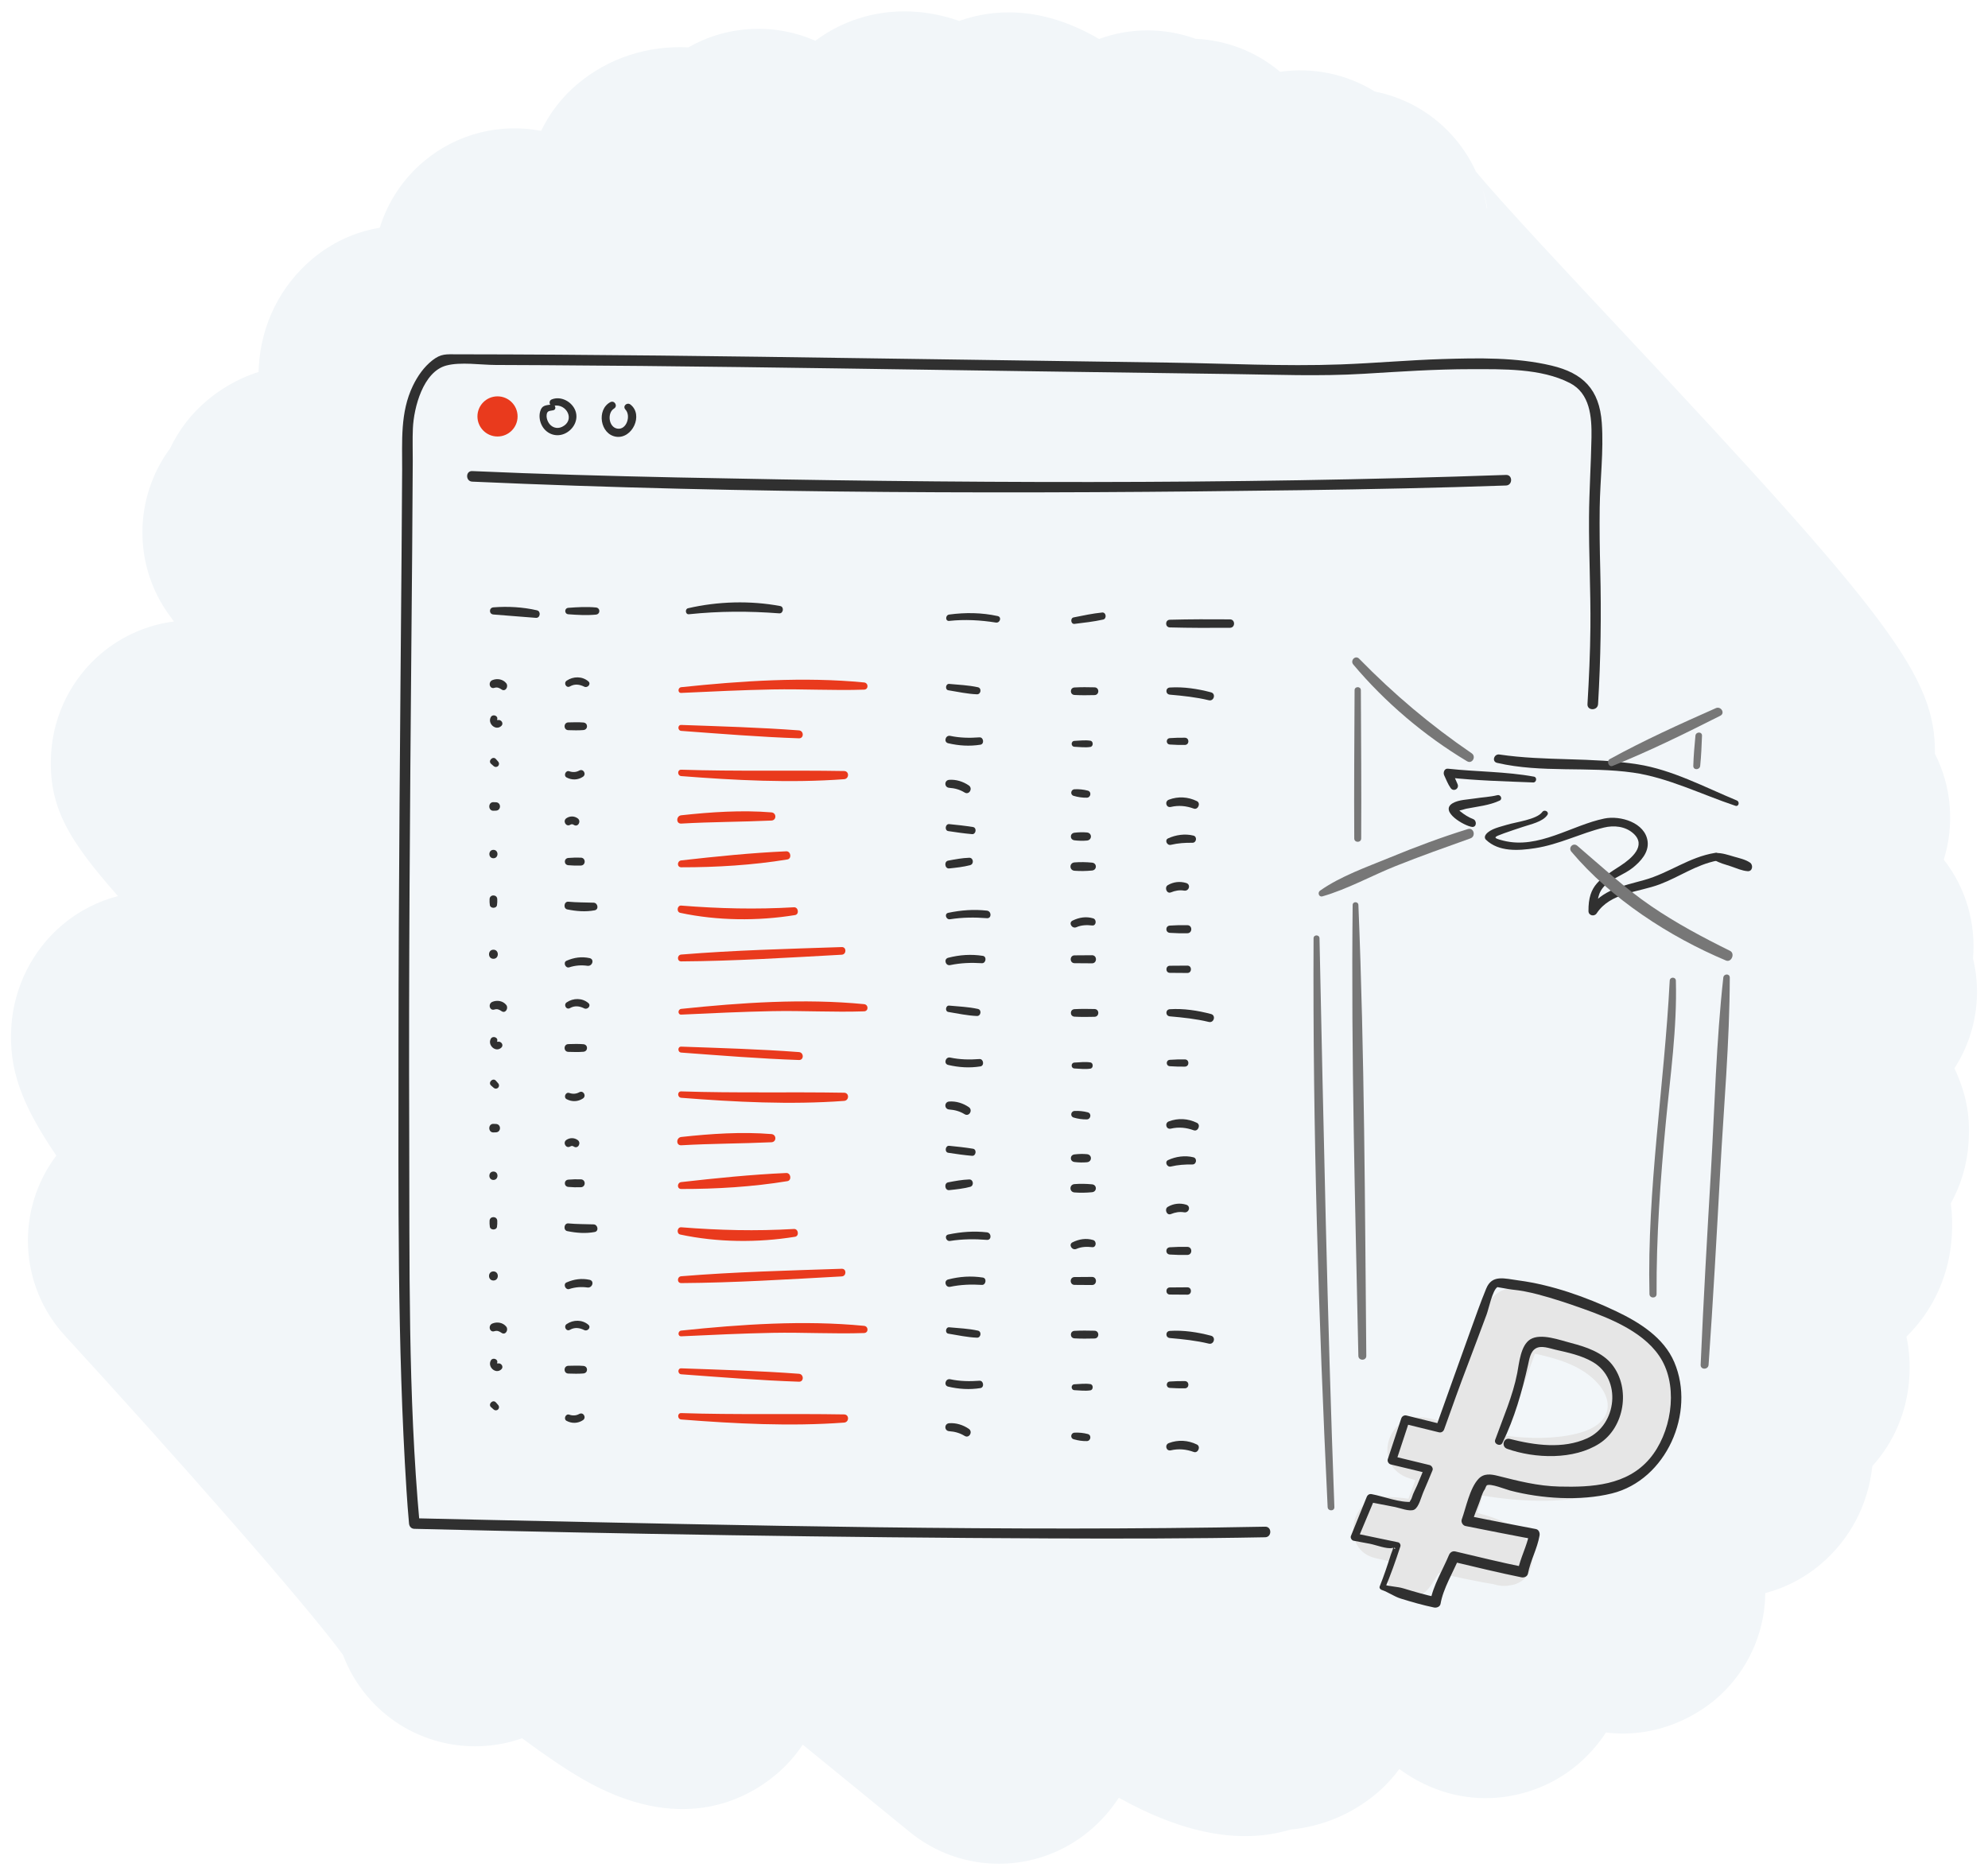 <?xml version="1.0" encoding="utf-8"?>
<!-- Generator: Adobe Illustrator 20.1.0, SVG Export Plug-In . SVG Version: 6.00 Build 0)  -->
<svg version="1.1" xmlns="http://www.w3.org/2000/svg" xmlns:xlink="http://www.w3.org/1999/xlink" x="0px" y="0px"
	 viewBox="0 0 282 266" enable-background="new 0 0 282 266" xml:space="preserve">
<g id="site_bg">
</g>
<g id="back">
	<g>
		<g>
			<path fill="#F2F6F9" d="M141.693,264.386c-4.481,0.001-8.962-1.5-12.645-4.506l-15.179-12.389
				c-1.048,1.575-2.323,3.01-3.8,4.249c-4.356,3.655-13.72,8.592-27.497,0.587
				c-2.403-1.397-5.206-3.287-8.516-5.745c-7.642,2.702-16.48,0.57-21.995-6.002
				c-1.5-1.788-2.634-3.761-3.409-5.828c-5.151-7.05-23.705-28.132-39.424-45.25
				c-6.615-7.204-6.969-17.991-1.235-25.573c-5.022-7.362-6.758-12.327-6.385-18.291
				c0.352-5.613,3.006-10.891,7.28-14.477c2.345-1.968,5.032-3.316,7.843-4.043
				c-6.857-7.817-9.961-12.566-9.473-20.318c0.345-5.461,2.938-10.605,7.13-14.123
				c3.032-2.545,6.612-4.042,10.287-4.516c-0.355-0.48-0.551-0.746-0.574-0.776
				c-5.32-7.221-5.082-16.866,0.014-23.754c1.237-2.608,3.023-4.95,5.254-6.822
				c1.714-1.438,4.16-3.05,7.307-4.043c0.008-0.231,0.018-0.462,0.03-0.693
				c0.34-6.065,3.05-11.523,7.63-15.366c2.827-2.372,6.129-3.832,9.536-4.403
				c1.128-3.644,3.283-6.923,6.247-9.412c4.769-4.005,10.907-5.429,16.64-4.326
				c1.22-2.535,2.972-4.812,5.166-6.654c4.363-3.661,9.908-5.484,15.729-5.191
				c5.538-3.171,12.252-3.472,18.004-0.938c5.474-4.073,12.45-5.229,19.341-3.161
				c0.354,0.107,0.71,0.223,1.065,0.347c4.771-1.694,11.632-2.232,19.842,2.56
				c4.438-1.627,9.299-1.609,13.69-0.025c4.308,0.194,8.544,1.773,11.989,4.683
				c4.61-0.665,9.392,0.285,13.437,2.799c4.32,0.852,8.391,3.128,11.441,6.764
				c1.196,1.425,2.159,2.968,2.894,4.582c3.519,4.282,13.14,14.546,20.378,22.27
				c38.328,40.894,44.879,49.453,44.733,60.321c2.399,4.712,2.784,10.118,1.26,15.019
				c3.207,4.11,4.568,9.138,4.146,14.021c0.498,2.049,0.675,4.182,0.503,6.323
				c-0.266,3.328-1.357,6.504-3.136,9.257c1.855,4.008,2.247,7.117,1.988,10.738
				c-0.212,2.976-1.082,5.856-2.503,8.43c0.211,1.626,0.229,3.137,0.139,4.626
				c-0.335,5.519-2.606,10.528-6.436,14.277c0.429,2.019,0.539,3.953,0.401,5.945
				c-0.323,4.699-2.16,9.018-5.238,12.417c-0.586,5.515-3.195,10.456-7.406,13.989
				c-2.335,1.959-4.998,3.299-7.78,4.026c-0.005,0.506-0.028,1.012-0.071,1.519
				c-0.45,5.303-2.995,10.208-7.072,13.628c-1.986,1.666-7.587,5.579-15.451,4.632
				c-1.133,1.724-2.523,3.289-4.148,4.652c-5.961,5.001-16.171,7.101-25.172,0.529
				c-0.941,1.284-2.039,2.462-3.279,3.503c-3.481,2.921-7.691,4.66-12.19,5.09
				c-6.979,2.112-15.122,0.606-24.316-4.521c-1.13,1.74-2.522,3.318-4.154,4.688
				C150.834,262.824,146.264,264.386,141.693,264.386z M210.905,29.502l0.064,0.071
				c-0.138-0.901-0.352-1.798-0.651-2.68C210.571,27.752,210.768,28.624,210.905,29.502z"/>
		</g>
	</g>
</g>
<g id="Layer_2">
	<g>
		<g>
			<g>
				<path fill="#303030" d="M226.687,99.886c0.38-6.378,0.467-12.728,0.309-19.113c-0.072-2.922-0.116-5.844-0.076-8.768
					c0.055-3.98,0.576-8.048,0.296-12.018c-0.336-4.767-2.673-7.067-7.135-8.126
					c-5.007-1.188-10.346-1.081-15.454-0.926c-4.808,0.147-9.601,0.582-14.406,0.76
					c-8.144,0.3-16.372-0.145-24.52-0.257c-19.271-0.265-38.542-0.572-57.814-0.828
					c-9.563-0.127-19.126-0.234-28.689-0.295c-4.782-0.03-9.563-0.049-14.345-0.053
					c-1.58-0.001-2.273-0.12-3.519,0.853c-1.204,0.94-2.11,2.25-2.768,3.615
					c-1.821,3.778-1.501,7.862-1.521,11.927c-0.02,4.107-0.052,8.214-0.085,12.322
					c-0.189,23.278-0.422,46.556-0.429,69.835c-0.006,20.836-0.195,41.775,1.129,62.58
					c0.101,1.578,0.217,3.155,0.361,4.731c0.037,0.412,0.313,0.739,0.75,0.75
					c29.957,0.725,59.926,1.24,89.892,1.359c10.268,0.041,20.538,0.036,30.804-0.162c0.964-0.019,0.967-1.519,0-1.5
					c-36.702,0.709-73.462-0.174-110.157-0.96c-3.513-0.075-7.026-0.152-10.539-0.237c0.25,0.25,0.5,0.5,0.75,0.75
					c-1.669-18.314-1.406-36.884-1.472-55.254c-0.083-23.275,0.107-46.549,0.308-69.823
					c0.074-8.55,0.158-17.1,0.193-25.65c0.006-1.535-0.051-3.083,0.017-4.617
					c0.131-2.968,1.451-8.046,4.731-8.925c2.04-0.547,4.885-0.089,6.995-0.083
					c2.308,0.007,4.617,0.018,6.925,0.031c4.617,0.026,9.233,0.064,13.85,0.109
					c18.629,0.184,37.256,0.497,55.884,0.762c9.209,0.131,18.418,0.262,27.628,0.383
					c6.288,0.083,12.588,0.345,18.869-0.033c5.074-0.305,10.149-0.658,15.235-0.655
					c4.479,0.002,9.903-0.143,14.001,1.964c2.864,1.472,3.12,4.782,3.069,7.726
					c-0.066,3.769-0.324,7.531-0.349,11.303c-0.035,5.202,0.243,10.399,0.197,15.601
					c-0.032,3.644-0.2,7.285-0.416,10.922C225.13,100.85,226.63,100.847,226.687,99.886L226.687,99.886z"/>
			</g>
		</g>
		<g>
			<g>
				<path fill="#303030" d="M66.986,68.324c39.161,1.755,78.466,1.745,117.656,1.21
					c9.664-0.132,19.329-0.322,28.988-0.662c0.963-0.034,0.967-1.534,0-1.5c-39.179,1.379-78.475,1.181-117.663,0.355
					c-9.663-0.204-19.325-0.47-28.98-0.902C66.021,66.781,66.023,68.281,66.986,68.324L66.986,68.324z"/>
			</g>
		</g>
		<g>
			<g>
				<path fill="#303030" d="M78.243,57.377c-0.847,0.136-1.379,0.083-1.627,1.014
					c-0.161,0.605-0.075,1.264,0.181,1.829c0.569,1.255,1.965,1.863,3.252,1.319
					c1.246-0.526,2.059-1.928,1.579-3.253c-0.468-1.29-2.035-2.148-3.343-1.635
					c-0.561,0.22-0.354,1.027,0.251,0.91c1.875-0.363,3.101,2.095,1.179,2.998
					c-0.76,0.357-1.553,0.04-1.945-0.678c-0.18-0.33-0.284-0.725-0.222-1.101
					c0.088-0.531,0.43-0.475,0.923-0.578C79.016,58.089,78.776,57.291,78.243,57.377L78.243,57.377z"/>
			</g>
		</g>
		<g>
			<g>
				<path fill="#303030" d="M86.573,57.05c-1.987,1.063-1.444,4.562,0.818,4.902c2.295,0.345,3.918-3.098,2.046-4.559
					c-0.498-0.389-1.17,0.227-0.713,0.713c0.803,0.852,0.17,2.938-1.178,2.694
					c-1.225-0.222-1.437-2.24-0.444-2.843C87.681,57.605,87.169,56.732,86.573,57.05L86.573,57.05z"/>
			</g>
		</g>
		<circle fill="#E93A1D" cx="70.573" cy="59.073" r="2.847"/>
		<g>
			<g>
				<path fill="#303030" d="M69.993,87.171c2.012,0.143,4.02,0.337,6.032,0.476c0.613,0.043,0.741-0.932,0.145-1.07
					c-1.998-0.464-4.134-0.58-6.176-0.42C69.343,86.208,69.339,87.124,69.993,87.171L69.993,87.171z"/>
			</g>
		</g>
		<g>
			<g>
				<path fill="#303030" d="M80.621,87.139c1.292,0.097,2.618,0.172,3.909,0.05c0.651-0.062,0.652-0.952,0-1.014
					c-1.292-0.123-2.617-0.047-3.909,0.05C80.034,86.269,80.033,87.095,80.621,87.139L80.621,87.139z"/>
			</g>
		</g>
		<g>
			<g>
				<path fill="#303030" d="M97.716,87.135c4.353-0.449,8.457-0.461,12.819-0.127c0.587,0.045,0.726-0.926,0.14-1.036
					c-4.257-0.797-8.856-0.667-13.074,0.311C97.135,86.391,97.223,87.186,97.716,87.135L97.716,87.135z"/>
			</g>
		</g>
		<g>
			<g>
				<path fill="#303030" d="M134.647,88.079c2.23-0.236,4.408-0.114,6.62,0.234c0.593,0.093,0.865-0.787,0.254-0.921
					c-2.273-0.498-4.572-0.522-6.874-0.215C134.085,87.252,134.063,88.141,134.647,88.079L134.647,88.079z"/>
			</g>
		</g>
		<g>
			<g>
				<path fill="#303030" d="M152.42,88.503c1.357-0.169,2.721-0.314,4.057-0.612c0.55-0.123,0.443-1.06-0.136-1.001
					c-1.364,0.139-2.703,0.424-4.046,0.693C151.785,87.684,151.892,88.569,152.42,88.503L152.42,88.503z"/>
			</g>
		</g>
		<g>
			<g>
				<path fill="#303030" d="M165.946,89.004c2.843,0.073,5.685,0.076,8.529,0.053c0.769-0.006,0.77-1.189,0-1.195
					c-2.844-0.024-5.686-0.021-8.529,0.053C165.244,87.932,165.243,88.986,165.946,89.004L165.946,89.004z"/>
			</g>
		</g>
		<g>
			<g>
				<path fill="#303030" d="M70.143,97.572c0.381-0.122,0.681,0.009,0.997,0.23c0.563,0.394,1.031-0.421,0.675-0.874
					c-0.462-0.588-1.298-0.725-1.972-0.446C69.191,96.751,69.431,97.8,70.143,97.572L70.143,97.572z"/>
			</g>
		</g>
		<g>
			<g>
				<path fill="#303030" d="M69.641,101.698c-0.546,0.903,0.666,2.043,1.477,1.28c0.378-0.356-0.02-0.938-0.485-0.832
					c-0.09,0.02-0.137-0.019-0.115-0.077C70.716,101.546,69.914,101.246,69.641,101.698L69.641,101.698z"/>
			</g>
		</g>
		<g>
			<g>
				<path fill="#303030" d="M69.651,108.347c0.124,0.115,0.245,0.227,0.378,0.333c0.458,0.362,1.001-0.18,0.638-0.638
					c-0.105-0.133-0.217-0.254-0.333-0.378C69.911,107.206,69.194,107.923,69.651,108.347L69.651,108.347z"/>
			</g>
		</g>
		<g>
			<g>
				<path fill="#303030" d="M69.993,115.008c0.118-0.004,0.237-0.008,0.355-0.012c0.765-0.025,0.766-1.164,0-1.19
					c-0.118-0.004-0.237-0.008-0.355-0.012C69.212,113.769,69.211,115.034,69.993,115.008L69.993,115.008z"/>
			</g>
		</g>
		<g>
			<g>
				<path fill="#303030" d="M69.993,121.749c0.765,0,0.767-1.19,0-1.19C69.228,120.559,69.226,121.749,69.993,121.749
					L69.993,121.749z"/>
			</g>
		</g>
		<g>
			<g>
				<path fill="#303030" d="M69.448,127.551c-0.009,0.295-0.007,0.558,0.039,0.85c0.08,0.501,0.931,0.501,1.011,0
					c0.047-0.293,0.048-0.555,0.039-0.85C70.517,126.85,69.469,126.848,69.448,127.551L69.448,127.551z"/>
			</g>
		</g>
		<g>
			<g>
				<path fill="#303030" d="M69.993,136.013c0.83,0,0.831-1.289,0-1.289C69.163,134.724,69.162,136.013,69.993,136.013
					L69.993,136.013z"/>
			</g>
		</g>
		<g>
			<g>
				<path fill="#303030" d="M80.858,97.368c0.662-0.383,1.359-0.287,2.019,0.043c0.459,0.229,1.02-0.377,0.582-0.755
					c-0.867-0.748-2.147-0.731-3.075-0.098C79.892,96.895,80.329,97.674,80.858,97.368L80.858,97.368z"/>
			</g>
		</g>
		<g>
			<g>
				<path fill="#303030" d="M80.621,103.58c0.713,0.017,1.421,0.046,2.132-0.015c0.689-0.059,0.69-1.014,0-1.072
					c-0.711-0.06-1.419-0.031-2.132-0.015C79.912,102.495,79.911,103.564,80.621,103.58L80.621,103.58z"/>
			</g>
		</g>
		<g>
			<g>
				<path fill="#303030" d="M80.377,110.293c0.746,0.393,1.599,0.37,2.307-0.098
					c0.548-0.362,0.065-1.206-0.517-0.885c-0.458,0.252-0.929,0.267-1.417,0.1
					C80.232,109.233,79.894,110.039,80.377,110.293L80.377,110.293z"/>
			</g>
		</g>
		<g>
			<g>
				<path fill="#303030" d="M80.893,116.999c0.187-0.11,0.329-0.096,0.506,0.019
					c0.591,0.383,1.098-0.533,0.544-0.931c-0.484-0.347-1.102-0.349-1.595-0.019
					C79.778,116.451,80.289,117.356,80.893,116.999L80.893,116.999z"/>
			</g>
		</g>
		<g>
			<g>
				<path fill="#303030" d="M80.621,122.739c0.596,0.051,1.179,0.067,1.777,0.044c0.72-0.026,0.721-1.092,0-1.119
					c-0.598-0.022-1.181-0.007-1.777,0.043C79.959,121.764,79.957,122.681,80.621,122.739L80.621,122.739z"/>
			</g>
		</g>
		<g>
			<g>
				<path fill="#303030" d="M80.473,129.009c1.284,0.259,2.586,0.367,3.881,0.126
					c0.632-0.117,0.451-1.06-0.146-1.082c-1.198-0.044-2.39-0.024-3.586-0.138
					C79.999,127.857,79.86,128.886,80.473,129.009L80.473,129.009z"/>
			</g>
		</g>
		<g>
			<g>
				<path fill="#303030" d="M80.757,137.221c0.839-0.274,1.703-0.338,2.576-0.215c0.699,0.098,1.029-0.932,0.301-1.091
					c-1.132-0.245-2.216-0.087-3.27,0.374C79.835,136.521,80.211,137.399,80.757,137.221L80.757,137.221z"/>
			</g>
		</g>
		<g>
			<g>
				<path fill="#E93A1D" d="M96.638,98.295c4.316-0.201,8.636-0.409,12.957-0.492
					c4.32-0.083,8.659,0.174,12.972,0.028c0.666-0.023,0.644-0.957,0-1.02c-8.481-0.827-17.475-0.216-25.929,0.67
					C96.128,97.534,96.106,98.32,96.638,98.295L96.638,98.295z"/>
			</g>
		</g>
		<g>
			<g>
				<path fill="#E93A1D" d="M96.638,103.682c5.555,0.409,11.124,0.863,16.692,1.053c0.73,0.025,0.715-1.071,0-1.125
					c-5.55-0.417-11.13-0.573-16.692-0.772C96.091,102.819,96.102,103.643,96.638,103.682L96.638,103.682z"/>
			</g>
		</g>
		<g>
			<g>
				<path fill="#E93A1D" d="M96.638,110.095c7.616,0.595,15.467,1.005,23.097,0.44c0.737-0.054,0.755-1.147,0-1.16
					c-7.7-0.133-15.392,0.067-23.097-0.188C96.049,109.168,96.062,110.05,96.638,110.095L96.638,110.095z"/>
			</g>
		</g>
		<g>
			<g>
				<path fill="#E93A1D" d="M96.638,116.831c4.264-0.248,8.526-0.232,12.788-0.429c0.753-0.035,0.74-1.1,0-1.16
					c-4.221-0.345-8.585-0.048-12.788,0.411C95.902,115.734,95.869,116.876,96.638,116.831L96.638,116.831z"/>
			</g>
		</g>
		<g>
			<g>
				<path fill="#E93A1D" d="M96.638,123.032c4.959,0.009,10.152-0.307,15.049-1.111
					c0.656-0.108,0.501-1.186-0.157-1.157c-4.938,0.218-9.98,0.732-14.892,1.289
					C96.029,122.122,95.993,123.031,96.638,123.032L96.638,123.032z"/>
			</g>
		</g>
		<g>
			<g>
				<path fill="#E93A1D" d="M96.499,129.495c5.243,1.121,10.995,1.178,16.276,0.315
					c0.624-0.102,0.48-1.142-0.149-1.105c-5.408,0.315-10.594,0.19-15.988-0.24
					C96.051,128.418,95.922,129.371,96.499,129.495L96.499,129.495z"/>
			</g>
		</g>
		<g>
			<g>
				<path fill="#E93A1D" d="M96.638,136.381c7.588-0.049,15.188-0.535,22.763-0.948c0.692-0.038,0.701-1.108,0-1.084
					c-7.583,0.256-15.199,0.441-22.763,1.06C96.023,135.458,96.003,136.385,96.638,136.381L96.638,136.381z"/>
			</g>
		</g>
		<g>
			<g>
				<path fill="#303030" d="M134.525,97.921c1.35,0.22,2.687,0.517,4.058,0.571
					c0.569,0.022,0.701-0.877,0.136-1.001c-1.341-0.294-2.709-0.345-4.071-0.473
					C134.136,96.969,134.012,97.837,134.525,97.921L134.525,97.921z"/>
			</g>
		</g>
		<g>
			<g>
				<path fill="#303030" d="M134.503,105.435c1.516,0.353,3.03,0.453,4.57,0.206c0.586-0.094,0.454-1.087-0.141-1.042
					c-1.396,0.106-2.768,0.081-4.141-0.21C134.113,104.246,133.82,105.276,134.503,105.435L134.503,105.435z"/>
			</g>
		</g>
		<g>
			<g>
				<path fill="#303030" d="M134.647,111.756c0.797,0.058,1.501,0.249,2.188,0.669
					c0.648,0.396,1.201-0.588,0.589-1.007c-0.802-0.549-1.799-0.867-2.777-0.793
					C133.921,110.68,133.918,111.703,134.647,111.756L134.647,111.756z"/>
			</g>
		</g>
		<g>
			<g>
				<path fill="#303030" d="M134.513,117.897c1.12,0.169,2.242,0.334,3.371,0.431c0.57,0.049,0.708-0.913,0.136-1.007
					c-1.118-0.183-2.245-0.302-3.373-0.414C134.088,116.851,133.951,117.812,134.513,117.897L134.513,117.897z"/>
			</g>
		</g>
		<g>
			<g>
				<path fill="#303030" d="M134.647,123.193c0.997-0.105,2.005-0.209,2.975-0.467
					c0.573-0.152,0.468-1.068-0.142-1.047c-1.004,0.034-1.998,0.221-2.983,0.409
					C133.883,122.206,134.014,123.26,134.647,123.193L134.647,123.193z"/>
			</g>
		</g>
		<g>
			<g>
				<path fill="#303030" d="M134.773,130.403c1.738-0.276,3.469-0.29,5.219-0.151c0.695,0.055,0.673-0.996,0-1.072
					c-1.841-0.208-3.662-0.069-5.472,0.308C133.915,129.614,134.182,130.497,134.773,130.403L134.773,130.403z"/>
			</g>
		</g>
		<g>
			<g>
				<path fill="#303030" d="M134.79,136.906c1.482-0.31,2.978-0.366,4.485-0.269
					c0.587,0.038,0.736-0.95,0.141-1.042c-1.665-0.257-3.283-0.149-4.913,0.271
					C133.828,136.041,134.115,137.048,134.79,136.906L134.79,136.906z"/>
			</g>
		</g>
		<g>
			<g>
				<path fill="#303030" d="M152.42,98.587c0.946,0.052,1.897,0.044,2.843,0.018c0.709-0.02,0.71-1.082,0-1.102
					c-0.946-0.026-1.898-0.034-2.843,0.018C151.734,97.559,151.733,98.549,152.42,98.587L152.42,98.587z"/>
			</g>
		</g>
		<g>
			<g>
				<path fill="#303030" d="M152.42,105.936c0.74,0.032,1.52,0.14,2.254,0.022c0.436-0.07,0.437-0.811,0-0.881
					c-0.734-0.118-1.514-0.01-2.254,0.022C151.881,105.121,151.88,105.913,152.42,105.936L152.42,105.936z"/>
			</g>
		</g>
		<g>
			<g>
				<path fill="#303030" d="M152.293,112.896c0.587,0.177,1.265,0.279,1.878,0.263c0.567-0.015,0.702-0.847,0.136-1.001
					c-0.595-0.162-1.273-0.227-1.887-0.194C151.891,111.992,151.768,112.737,152.293,112.896L152.293,112.896z"/>
			</g>
		</g>
		<g>
			<g>
				<path fill="#303030" d="M152.42,119.205c0.584,0.069,1.192,0.09,1.777,0.032c0.734-0.073,0.735-1.069,0-1.143
					c-0.585-0.058-1.193-0.036-1.777,0.032C151.728,118.209,151.726,119.124,152.42,119.205L152.42,119.205z"/>
			</g>
		</g>
		<g>
			<g>
				<path fill="#303030" d="M152.42,123.522c0.833,0.064,1.657,0.048,2.488-0.032c0.719-0.07,0.72-1.05,0-1.119
					c-0.831-0.08-1.655-0.096-2.488-0.032C151.659,122.397,151.658,123.464,152.42,123.522L152.42,123.522z"/>
			</g>
		</g>
		<g>
			<g>
				<path fill="#303030" d="M152.693,131.529c0.702-0.31,1.479-0.332,2.231-0.243
					c0.594,0.07,0.674-0.852,0.137-1.013c-0.999-0.299-1.99-0.132-2.915,0.32
					C151.512,130.903,152.067,131.805,152.693,131.529L152.693,131.529z"/>
			</g>
		</g>
		<g>
			<g>
				<path fill="#303030" d="M152.42,136.636c0.83,0.016,1.658,0.021,2.488,0.018c0.739-0.003,0.74-1.145,0-1.148
					c-0.83-0.004-1.658,0.002-2.488,0.018C151.703,135.537,151.702,136.623,152.42,136.636L152.42,136.636z"/>
			</g>
		</g>
		<g>
			<g>
				<path fill="#303030" d="M165.946,98.542c1.875,0.165,3.694,0.352,5.529,0.794c0.729,0.176,1.037-0.932,0.31-1.124
					c-1.877-0.495-3.894-0.81-5.839-0.683C165.29,97.571,165.298,98.485,165.946,98.542L165.946,98.542z"/>
			</g>
		</g>
		<g>
			<g>
				<path fill="#303030" d="M165.946,105.616c0.713,0.044,1.417,0.075,2.132,0.059c0.66-0.015,0.661-1.01,0-1.025
					c-0.715-0.016-1.419,0.015-2.132,0.059C165.362,104.743,165.361,105.58,165.946,105.616L165.946,105.616z"/>
			</g>
		</g>
		<g>
			<g>
				<path fill="#303030" d="M166.087,114.469c1.112-0.258,2.176-0.154,3.244,0.234c0.613,0.223,1.038-0.772,0.447-1.06
					c-1.258-0.613-2.66-0.697-3.974-0.202C165.17,113.679,165.408,114.627,166.087,114.469L166.087,114.469z"/>
			</g>
		</g>
		<g>
			<g>
				<path fill="#303030" d="M166.079,119.847c1.045-0.246,1.999-0.304,3.068-0.293
					c0.58,0.006,0.71-0.875,0.138-1.019c-1.175-0.296-2.498-0.111-3.592,0.396
					C165.16,119.178,165.547,119.972,166.079,119.847L166.079,119.847z"/>
			</g>
		</g>
		<g>
			<g>
				<path fill="#303030" d="M166.095,126.59c0.607-0.249,1.216-0.36,1.871-0.25
					c0.699,0.118,0.999-0.864,0.297-1.079c-0.879-0.27-1.806-0.165-2.602,0.301
					C165.132,125.871,165.488,126.838,166.095,126.59L166.095,126.59z"/>
			</g>
		</g>
		<g>
			<g>
				<path fill="#303030" d="M165.946,132.331c0.829,0.059,1.657,0.072,2.488,0.056c0.735-0.014,0.736-1.128,0-1.143
					c-0.831-0.016-1.658-0.003-2.488,0.056C165.283,131.346,165.282,132.284,165.946,132.331L165.946,132.331z"/>
			</g>
		</g>
		<g>
			<g>
				<path fill="#303030" d="M165.946,138.005c0.829,0.009,1.658,0.021,2.488,0.018c0.671-0.003,0.672-1.04,0-1.043
					c-0.829-0.004-1.658,0.008-2.488,0.018C165.297,137.005,165.296,137.998,165.946,138.005L165.946,138.005z"/>
			</g>
		</g>
		<g>
			<g>
				<path fill="#303030" d="M70.143,143.207c0.381-0.122,0.681,0.009,0.997,0.23c0.563,0.394,1.031-0.421,0.675-0.874
					c-0.462-0.588-1.298-0.725-1.972-0.446C69.191,142.386,69.431,143.434,70.143,143.207L70.143,143.207z"/>
			</g>
		</g>
		<g>
			<g>
				<path fill="#303030" d="M69.641,147.332c-0.546,0.903,0.666,2.043,1.477,1.28c0.378-0.356-0.02-0.938-0.485-0.832
					c-0.09,0.02-0.137-0.019-0.115-0.077C70.716,147.181,69.914,146.88,69.641,147.332L69.641,147.332z"/>
			</g>
		</g>
		<g>
			<g>
				<path fill="#303030" d="M69.651,153.981c0.124,0.115,0.245,0.227,0.378,0.333c0.458,0.362,1.001-0.18,0.638-0.638
					c-0.105-0.133-0.217-0.254-0.333-0.378C69.911,152.84,69.194,153.557,69.651,153.981L69.651,153.981z"/>
			</g>
		</g>
		<g>
			<g>
				<path fill="#303030" d="M69.993,160.643c0.118-0.004,0.237-0.008,0.355-0.012c0.765-0.025,0.766-1.164,0-1.19
					c-0.118-0.004-0.237-0.008-0.355-0.012C69.212,159.404,69.211,160.668,69.993,160.643L69.993,160.643z"/>
			</g>
		</g>
		<g>
			<g>
				<path fill="#303030" d="M69.993,167.383c0.765,0,0.767-1.19,0-1.19C69.228,166.194,69.226,167.383,69.993,167.383
					L69.993,167.383z"/>
			</g>
		</g>
		<g>
			<g>
				<path fill="#303030" d="M69.448,173.185c-0.009,0.295-0.007,0.558,0.039,0.85c0.08,0.501,0.931,0.501,1.011,0
					c0.047-0.293,0.048-0.555,0.039-0.85C70.517,172.484,69.469,172.483,69.448,173.185L69.448,173.185z"/>
			</g>
		</g>
		<g>
			<g>
				<path fill="#303030" d="M69.993,181.648c0.83,0,0.831-1.289,0-1.289C69.163,180.359,69.162,181.648,69.993,181.648
					L69.993,181.648z"/>
			</g>
		</g>
		<g>
			<g>
				<path fill="#303030" d="M80.858,143.003c0.662-0.383,1.359-0.287,2.019,0.043c0.459,0.229,1.02-0.377,0.582-0.755
					c-0.867-0.748-2.147-0.731-3.075-0.098C79.892,142.53,80.329,143.309,80.858,143.003L80.858,143.003z"/>
			</g>
		</g>
		<g>
			<g>
				<path fill="#303030" d="M80.621,149.215c0.713,0.017,1.421,0.046,2.132-0.015c0.689-0.059,0.69-1.014,0-1.072
					c-0.711-0.06-1.419-0.031-2.132-0.015C79.912,148.13,79.911,149.198,80.621,149.215L80.621,149.215z"/>
			</g>
		</g>
		<g>
			<g>
				<path fill="#303030" d="M80.377,155.928c0.746,0.393,1.599,0.37,2.307-0.098
					c0.548-0.362,0.065-1.206-0.517-0.885c-0.458,0.252-0.929,0.267-1.417,0.1
					C80.232,154.868,79.894,155.673,80.377,155.928L80.377,155.928z"/>
			</g>
		</g>
		<g>
			<g>
				<path fill="#303030" d="M80.893,162.634c0.187-0.11,0.329-0.096,0.506,0.019
					c0.591,0.383,1.098-0.533,0.544-0.931c-0.484-0.347-1.102-0.349-1.595-0.019
					C79.778,162.085,80.289,162.99,80.893,162.634L80.893,162.634z"/>
			</g>
		</g>
		<g>
			<g>
				<path fill="#303030" d="M80.621,168.373c0.596,0.051,1.179,0.067,1.777,0.044c0.72-0.026,0.721-1.092,0-1.119
					c-0.598-0.022-1.181-0.007-1.777,0.043C79.959,167.398,79.957,168.316,80.621,168.373L80.621,168.373z"/>
			</g>
		</g>
		<g>
			<g>
				<path fill="#303030" d="M80.473,174.644c1.284,0.259,2.586,0.367,3.881,0.126
					c0.632-0.117,0.451-1.06-0.146-1.082c-1.198-0.044-2.39-0.024-3.586-0.138
					C79.999,173.491,79.86,174.52,80.473,174.644L80.473,174.644z"/>
			</g>
		</g>
		<g>
			<g>
				<path fill="#303030" d="M80.757,182.856c0.839-0.274,1.703-0.338,2.576-0.215c0.699,0.098,1.029-0.932,0.301-1.091
					c-1.132-0.245-2.216-0.087-3.27,0.374C79.835,182.156,80.211,183.034,80.757,182.856L80.757,182.856z"/>
			</g>
		</g>
		<g>
			<g>
				<path fill="#E93A1D" d="M96.638,143.93c4.316-0.201,8.636-0.409,12.957-0.492
					c4.32-0.083,8.659,0.174,12.972,0.028c0.666-0.023,0.644-0.957,0-1.02c-8.481-0.827-17.475-0.216-25.929,0.67
					C96.128,143.169,96.106,143.955,96.638,143.93L96.638,143.93z"/>
			</g>
		</g>
		<g>
			<g>
				<path fill="#E93A1D" d="M96.638,149.317c5.555,0.409,11.124,0.863,16.692,1.053c0.73,0.025,0.715-1.071,0-1.125
					c-5.55-0.417-11.13-0.573-16.692-0.772C96.091,148.454,96.102,149.278,96.638,149.317L96.638,149.317z"/>
			</g>
		</g>
		<g>
			<g>
				<path fill="#E93A1D" d="M96.638,155.73c7.616,0.595,15.467,1.005,23.097,0.44c0.737-0.054,0.755-1.147,0-1.16
					c-7.7-0.133-15.392,0.067-23.097-0.188C96.049,154.802,96.062,155.685,96.638,155.73L96.638,155.73z"/>
			</g>
		</g>
		<g>
			<g>
				<path fill="#E93A1D" d="M96.638,162.466c4.264-0.248,8.526-0.232,12.788-0.429c0.753-0.035,0.74-1.1,0-1.16
					c-4.221-0.345-8.585-0.048-12.788,0.411C95.902,161.369,95.869,162.511,96.638,162.466L96.638,162.466z"/>
			</g>
		</g>
		<g>
			<g>
				<path fill="#E93A1D" d="M96.638,168.667c4.959,0.009,10.152-0.307,15.049-1.111
					c0.656-0.108,0.501-1.186-0.157-1.157c-4.938,0.218-9.98,0.732-14.892,1.289
					C96.029,167.757,95.993,168.665,96.638,168.667L96.638,168.667z"/>
			</g>
		</g>
		<g>
			<g>
				<path fill="#E93A1D" d="M96.499,175.129c5.243,1.121,10.995,1.178,16.276,0.315
					c0.624-0.102,0.48-1.142-0.149-1.105c-5.408,0.315-10.594,0.19-15.988-0.24
					C96.051,174.052,95.922,175.006,96.499,175.129L96.499,175.129z"/>
			</g>
		</g>
		<g>
			<g>
				<path fill="#E93A1D" d="M96.638,182.016c7.588-0.049,15.188-0.535,22.763-0.948c0.692-0.038,0.701-1.108,0-1.084
					c-7.583,0.256-15.199,0.441-22.763,1.06C96.023,181.093,96.003,182.02,96.638,182.016L96.638,182.016z"/>
			</g>
		</g>
		<g>
			<g>
				<path fill="#303030" d="M134.525,143.555c1.35,0.22,2.687,0.517,4.058,0.571
					c0.569,0.022,0.701-0.877,0.136-1.001c-1.341-0.294-2.709-0.345-4.071-0.473
					C134.136,142.604,134.012,143.472,134.525,143.555L134.525,143.555z"/>
			</g>
		</g>
		<g>
			<g>
				<path fill="#303030" d="M134.503,151.07c1.516,0.353,3.03,0.453,4.57,0.206c0.586-0.094,0.454-1.087-0.141-1.042
					c-1.396,0.106-2.768,0.081-4.141-0.21C134.113,149.881,133.82,150.911,134.503,151.07L134.503,151.07z"/>
			</g>
		</g>
		<g>
			<g>
				<path fill="#303030" d="M134.647,157.391c0.797,0.058,1.501,0.249,2.188,0.669c0.648,0.396,1.201-0.588,0.589-1.007
					c-0.802-0.549-1.799-0.867-2.777-0.793C133.921,156.315,133.918,157.338,134.647,157.391L134.647,157.391z"/>
			</g>
		</g>
		<g>
			<g>
				<path fill="#303030" d="M134.513,163.531c1.12,0.169,2.242,0.334,3.371,0.431c0.57,0.049,0.708-0.913,0.136-1.007
					c-1.118-0.183-2.245-0.302-3.373-0.414C134.088,162.486,133.951,163.446,134.513,163.531L134.513,163.531z"/>
			</g>
		</g>
		<g>
			<g>
				<path fill="#303030" d="M134.647,168.828c0.997-0.105,2.005-0.209,2.975-0.467c0.573-0.152,0.468-1.068-0.142-1.047
					c-1.004,0.034-1.998,0.221-2.983,0.409C133.883,167.84,134.014,168.895,134.647,168.828L134.647,168.828z"/>
			</g>
		</g>
		<g>
			<g>
				<path fill="#303030" d="M134.773,176.037c1.738-0.276,3.469-0.29,5.219-0.151c0.695,0.055,0.673-0.996,0-1.072
					c-1.841-0.208-3.662-0.069-5.472,0.308C133.915,175.248,134.182,176.131,134.773,176.037L134.773,176.037z"/>
			</g>
		</g>
		<g>
			<g>
				<path fill="#303030" d="M134.79,182.541c1.482-0.31,2.978-0.366,4.485-0.269
					c0.587,0.038,0.736-0.95,0.141-1.042c-1.665-0.257-3.283-0.149-4.913,0.271
					C133.828,181.676,134.115,182.682,134.79,182.541L134.79,182.541z"/>
			</g>
		</g>
		<g>
			<g>
				<path fill="#303030" d="M152.42,144.222c0.946,0.052,1.897,0.044,2.843,0.018c0.709-0.02,0.71-1.082,0-1.102
					c-0.946-0.026-1.898-0.034-2.843,0.018C151.734,143.193,151.733,144.184,152.42,144.222L152.42,144.222z"/>
			</g>
		</g>
		<g>
			<g>
				<path fill="#303030" d="M152.42,151.571c0.74,0.032,1.52,0.14,2.254,0.022c0.436-0.07,0.437-0.811,0-0.881
					c-0.734-0.118-1.514-0.01-2.254,0.022C151.881,150.756,151.88,151.548,152.42,151.571L152.42,151.571z"/>
			</g>
		</g>
		<g>
			<g>
				<path fill="#303030" d="M152.293,158.531c0.587,0.177,1.265,0.279,1.878,0.263
					c0.567-0.015,0.702-0.847,0.136-1.001c-0.595-0.162-1.273-0.227-1.887-0.194
					C151.891,157.627,151.768,158.372,152.293,158.531L152.293,158.531z"/>
			</g>
		</g>
		<g>
			<g>
				<path fill="#303030" d="M152.42,164.84c0.584,0.069,1.192,0.09,1.777,0.032c0.734-0.073,0.735-1.069,0-1.143
					c-0.585-0.058-1.193-0.036-1.777,0.032C151.728,163.843,151.726,164.758,152.42,164.84L152.42,164.84z"/>
			</g>
		</g>
		<g>
			<g>
				<path fill="#303030" d="M152.42,169.157c0.833,0.064,1.657,0.048,2.488-0.032c0.719-0.07,0.72-1.05,0-1.119
					c-0.831-0.08-1.655-0.096-2.488-0.032C151.659,168.032,151.658,169.099,152.42,169.157L152.42,169.157z"/>
			</g>
		</g>
		<g>
			<g>
				<path fill="#303030" d="M152.693,177.163c0.702-0.31,1.479-0.332,2.231-0.243
					c0.594,0.07,0.674-0.852,0.137-1.013c-0.999-0.299-1.99-0.132-2.915,0.32
					C151.512,176.538,152.067,177.44,152.693,177.163L152.693,177.163z"/>
			</g>
		</g>
		<g>
			<g>
				<path fill="#303030" d="M152.42,182.271c0.83,0.016,1.658,0.021,2.488,0.018c0.739-0.003,0.74-1.145,0-1.148
					c-0.83-0.004-1.658,0.002-2.488,0.018C151.703,181.172,151.702,182.257,152.42,182.271L152.42,182.271z"/>
			</g>
		</g>
		<g>
			<g>
				<path fill="#303030" d="M165.946,144.177c1.875,0.165,3.694,0.352,5.529,0.794c0.729,0.176,1.037-0.932,0.31-1.124
					c-1.877-0.495-3.894-0.81-5.839-0.683C165.29,143.206,165.298,144.12,165.946,144.177L165.946,144.177z"/>
			</g>
		</g>
		<g>
			<g>
				<path fill="#303030" d="M165.946,151.25c0.713,0.043,1.417,0.075,2.132,0.059c0.66-0.015,0.661-1.01,0-1.025
					c-0.715-0.016-1.419,0.015-2.132,0.059C165.362,150.378,165.361,151.215,165.946,151.25L165.946,151.25z"/>
			</g>
		</g>
		<g>
			<g>
				<path fill="#303030" d="M166.087,160.104c1.112-0.258,2.176-0.154,3.244,0.234c0.613,0.223,1.038-0.772,0.447-1.06
					c-1.258-0.613-2.66-0.697-3.974-0.202C165.17,159.314,165.408,160.262,166.087,160.104L166.087,160.104z"/>
			</g>
		</g>
		<g>
			<g>
				<path fill="#303030" d="M166.079,165.482c1.045-0.246,1.999-0.304,3.068-0.293
					c0.58,0.006,0.71-0.875,0.138-1.019c-1.175-0.296-2.498-0.111-3.592,0.396
					C165.16,164.813,165.547,165.607,166.079,165.482L166.079,165.482z"/>
			</g>
		</g>
		<g>
			<g>
				<path fill="#303030" d="M166.095,172.224c0.607-0.249,1.216-0.36,1.871-0.25c0.699,0.118,0.999-0.864,0.297-1.079
					c-0.879-0.27-1.806-0.165-2.602,0.301C165.132,171.506,165.488,172.473,166.095,172.224L166.095,172.224z"/>
			</g>
		</g>
		<g>
			<g>
				<path fill="#303030" d="M165.946,177.965c0.829,0.059,1.657,0.072,2.488,0.056c0.735-0.014,0.736-1.128,0-1.143
					c-0.831-0.016-1.658-0.003-2.488,0.056C165.283,176.981,165.282,177.919,165.946,177.965L165.946,177.965z"/>
			</g>
		</g>
		<g>
			<g>
				<path fill="#303030" d="M165.946,183.64c0.829,0.009,1.658,0.021,2.488,0.018c0.671-0.003,0.672-1.04,0-1.043
					c-0.829-0.004-1.658,0.008-2.488,0.018C165.297,182.639,165.296,183.633,165.946,183.64L165.946,183.64z"/>
			</g>
		</g>
		<g>
			<g>
				<path fill="#303030" d="M70.143,188.841c0.381-0.122,0.681,0.009,0.997,0.23c0.563,0.394,1.031-0.421,0.675-0.874
					c-0.462-0.588-1.298-0.725-1.972-0.446C69.191,188.02,69.431,189.069,70.143,188.841L70.143,188.841z"/>
			</g>
		</g>
		<g>
			<g>
				<path fill="#303030" d="M69.641,192.967c-0.546,0.903,0.666,2.043,1.477,1.28c0.378-0.356-0.02-0.938-0.485-0.832
					c-0.09,0.02-0.137-0.019-0.115-0.077C70.716,192.816,69.914,192.515,69.641,192.967L69.641,192.967z"/>
			</g>
		</g>
		<g>
			<g>
				<path fill="#303030" d="M69.651,199.616c0.124,0.115,0.245,0.227,0.378,0.333c0.458,0.362,1.001-0.18,0.638-0.638
					c-0.105-0.133-0.217-0.254-0.333-0.378C69.911,198.475,69.194,199.192,69.651,199.616L69.651,199.616z"/>
			</g>
		</g>
		<g>
			<g>
				<path fill="#303030" d="M80.858,188.638c0.662-0.383,1.359-0.287,2.019,0.043c0.459,0.229,1.02-0.377,0.582-0.755
					c-0.867-0.748-2.147-0.731-3.075-0.098C79.892,188.165,80.329,188.943,80.858,188.638L80.858,188.638z"/>
			</g>
		</g>
		<g>
			<g>
				<path fill="#303030" d="M80.621,194.85c0.713,0.017,1.421,0.046,2.132-0.015c0.689-0.059,0.69-1.014,0-1.072
					c-0.711-0.06-1.419-0.031-2.132-0.015C79.912,193.765,79.911,194.833,80.621,194.85L80.621,194.85z"/>
			</g>
		</g>
		<g>
			<g>
				<path fill="#303030" d="M80.377,201.563c0.746,0.393,1.599,0.37,2.307-0.098
					c0.548-0.362,0.065-1.206-0.517-0.885c-0.458,0.252-0.929,0.267-1.417,0.1
					C80.232,200.502,79.894,201.308,80.377,201.563L80.377,201.563z"/>
			</g>
		</g>
		<g>
			<g>
				<path fill="#E93A1D" d="M96.638,189.565c4.316-0.201,8.636-0.409,12.957-0.492
					c4.32-0.083,8.659,0.174,12.972,0.028c0.666-0.023,0.644-0.957,0-1.02c-8.481-0.827-17.475-0.216-25.929,0.67
					C96.128,188.804,96.106,189.589,96.638,189.565L96.638,189.565z"/>
			</g>
		</g>
		<g>
			<g>
				<path fill="#E93A1D" d="M96.638,194.952c5.555,0.409,11.124,0.863,16.692,1.053c0.73,0.025,0.715-1.071,0-1.125
					c-5.55-0.417-11.13-0.573-16.692-0.772C96.091,194.089,96.102,194.912,96.638,194.952L96.638,194.952z"/>
			</g>
		</g>
		<g>
			<g>
				<path fill="#E93A1D" d="M96.638,201.365c7.616,0.595,15.467,1.005,23.097,0.44c0.737-0.054,0.755-1.147,0-1.16
					c-7.7-0.133-15.392,0.067-23.097-0.188C96.049,200.437,96.062,201.32,96.638,201.365L96.638,201.365z"/>
			</g>
		</g>
		<g>
			<g>
				<path fill="#303030" d="M134.525,189.19c1.35,0.22,2.687,0.517,4.058,0.571c0.569,0.022,0.701-0.877,0.136-1.001
					c-1.341-0.294-2.709-0.345-4.071-0.473C134.136,188.238,134.012,189.107,134.525,189.19L134.525,189.19z"/>
			</g>
		</g>
		<g>
			<g>
				<path fill="#303030" d="M134.503,196.704c1.516,0.353,3.03,0.453,4.57,0.206c0.586-0.094,0.454-1.087-0.141-1.042
					c-1.396,0.106-2.768,0.081-4.141-0.21C134.113,195.515,133.82,196.546,134.503,196.704L134.503,196.704z"/>
			</g>
		</g>
		<g>
			<g>
				<path fill="#303030" d="M134.647,203.026c0.797,0.058,1.501,0.249,2.188,0.669
					c0.648,0.396,1.201-0.588,0.589-1.007c-0.802-0.549-1.799-0.867-2.777-0.793
					C133.921,201.95,133.918,202.973,134.647,203.026L134.647,203.026z"/>
			</g>
		</g>
		<g>
			<g>
				<path fill="#303030" d="M152.42,189.857c0.946,0.052,1.897,0.044,2.843,0.018c0.709-0.02,0.71-1.082,0-1.102
					c-0.946-0.026-1.898-0.034-2.843,0.018C151.734,188.828,151.733,189.819,152.42,189.857L152.42,189.857z"/>
			</g>
		</g>
		<g>
			<g>
				<path fill="#303030" d="M152.42,197.206c0.74,0.032,1.52,0.14,2.254,0.022c0.436-0.07,0.437-0.811,0-0.881
					c-0.734-0.118-1.514-0.01-2.254,0.022C151.881,196.391,151.88,197.182,152.42,197.206L152.42,197.206z"/>
			</g>
		</g>
		<g>
			<g>
				<path fill="#303030" d="M152.293,204.166c0.587,0.177,1.265,0.279,1.878,0.263
					c0.567-0.015,0.702-0.847,0.136-1.001c-0.595-0.162-1.273-0.227-1.887-0.194
					C151.891,203.262,151.768,204.007,152.293,204.166L152.293,204.166z"/>
			</g>
		</g>
		<g>
			<g>
				<path fill="#303030" d="M165.946,189.811c1.875,0.165,3.694,0.352,5.529,0.794c0.729,0.176,1.037-0.932,0.31-1.124
					c-1.877-0.495-3.894-0.81-5.839-0.683C165.29,188.841,165.298,189.755,165.946,189.811L165.946,189.811z"/>
			</g>
		</g>
		<g>
			<g>
				<path fill="#303030" d="M165.946,196.885c0.713,0.044,1.417,0.075,2.132,0.059c0.66-0.015,0.661-1.01,0-1.025
					c-0.715-0.016-1.419,0.015-2.132,0.059C165.362,196.013,165.361,196.85,165.946,196.885L165.946,196.885z"/>
			</g>
		</g>
		<g>
			<g>
				<path fill="#303030" d="M166.087,205.738c1.112-0.258,2.176-0.154,3.244,0.234c0.613,0.223,1.038-0.772,0.447-1.06
					c-1.258-0.613-2.66-0.697-3.974-0.202C165.17,204.949,165.408,205.896,166.087,205.738L166.087,205.738z"/>
			</g>
		</g>
	</g>
	<path fill="#E6E6E6" d="M216.049,182.774c-2.502-0.459-4.529,0.676-5.419,3.076
		c-1.929,5.206-4.235,10.437-6.466,15.707c-0.568-0.158-1.162-0.304-1.818-0.422
		c-5.577-0.996-7.938,6.879-2.37,8.597c0.257,0.079,0.524,0.159,0.791,0.239
		c-0.332,0.877-0.663,1.754-0.976,2.633c-1.109-0.163-2.241-0.251-3.49-0.248
		c-4.872,0.009-6.142,7.571-1.175,8.678c0.659,0.147,1.322,0.308,1.983,0.462c-0.084,0.344-0.192,0.686-0.27,1.03
		c-0.853,3.753,3.884,5.559,6.022,2.539c0.436-0.616,0.825-1.28,1.24-1.919c2.602,0.606,5.211,1.163,7.822,1.592
		c0.722,0.246,1.524,0.306,2.304,0.153c0.103-0.02,0.206-0.041,0.309-0.06c2.694-0.527,3.398-3.701,2.37-5.825
		c-1.078-2.227-4.008-3.532-7.37-4.392c0.302-0.83,0.551-1.648,0.744-2.451
		c10.425,1.686,22.564,1.095,26.825-8.668C242.777,190.498,225.467,184.501,216.049,182.774z M223.571,203.391
		c-3.183,0.759-6.641,0.712-10.082,0.268c1.485-3.909,2.872-7.828,4.24-11.627c2.381,0.507,4.793,1.194,6.681,2.366
		C228.935,197.208,229.893,201.883,223.571,203.391z"/>
	<g>
		<g>
			<path fill="#303030" d="M243.184,121.987c0.712,0.447,1.566,0.649,2.358,0.914c0.778,0.261,1.546,0.623,2.369,0.683
				c0.697,0.05,0.819-0.882,0.33-1.217c-0.67-0.46-1.543-0.631-2.315-0.858
				c-0.802-0.235-1.632-0.519-2.475-0.504C242.92,121.013,242.742,121.709,243.184,121.987L243.184,121.987z"/>
		</g>
	</g>
	<g>
		<g>
			<path fill="#303030" d="M246.369,113.553c-4.542-1.884-9.162-4.352-14.042-5.125
				c-6.498-1.029-13.119-0.429-19.637-1.397c-0.761-0.113-1.117,1.004-0.327,1.187
				c6.317,1.463,12.918,0.477,19.305,1.384c4.913,0.698,9.773,3.129,14.494,4.702
				C246.649,114.467,246.819,113.74,246.369,113.553L246.369,113.553z"/>
		</g>
	</g>
	<g>
		<g>
			<path fill="#303030" d="M218.772,115.191c-0.775,1.073-3.823,1.435-5.003,1.807
				c-0.913,0.288-2.354,0.554-2.986,1.364c-0.175,0.225-0.229,0.537,0,0.758c1.822,1.754,4.62,1.56,6.943,1.205
				c3.451-0.527,6.457-2.112,9.794-2.929c1.419-0.347,3.043-0.19,4.184,0.843c1.887,1.71-0.26,3.533-1.792,4.54
				c-2.913,1.913-4.624,2.716-4.585,6.47c0.007,0.639,0.828,0.822,1.162,0.315c1.949-2.958,5.916-2.971,8.942-4.116
				c2.856-1.08,5.102-2.759,8.169-3.372c0.722-0.144,0.405-1.203-0.301-1.091
				c-3.737,0.597-6.515,2.873-10.105,3.862c-2.948,0.812-5.99,1.368-7.783,4.086
				c0.388,0.105,0.775,0.21,1.162,0.315c-0.014-1.41,0.046-2.664,1.148-3.691
				c1.106-1.03,2.713-1.516,3.901-2.471c1.118-0.9,2.29-2.167,2.095-3.722
				c-0.336-2.684-3.882-3.712-6.135-3.251c-4.648,0.952-9.348,4.398-14.335,3.139
				c-1.631-0.411-1.341-0.512,0.074-1.036c0.904-0.335,1.827-0.618,2.739-0.929
				c1.031-0.352,2.769-0.695,3.433-1.675C219.801,115.162,219.083,114.76,218.772,115.191L218.772,115.191z"/>
		</g>
	</g>
	<g>
		<g>
			<path fill="#303030" d="M212.415,112.797c-1.037,0.262-2.169,0.299-3.226,0.472c-0.94,0.153-2.298,0.173-3.137,0.679
				c-1.923,1.159,1.704,3.241,2.758,3.354c0.676,0.072,0.704-0.904,0.15-1.111
				c-0.617-0.23-1.332-0.681-1.83-1.105c-0.088-0.075-0.421-0.521-0.406-0.207
				c0.013,0.285-0.049,0.05,0.164,0.08c0.306,0.044,0.8-0.177,1.109-0.238
				c1.556-0.309,3.293-0.468,4.74-1.157C213.177,113.354,212.862,112.684,212.415,112.797L212.415,112.797z"/>
		</g>
	</g>
	<g>
		<g>
			<path fill="#303030" d="M217.601,110.174c-4.024-0.735-8.148-0.682-12.206-1.129
				c-0.514-0.057-0.715,0.559-0.537,0.936c0.291,0.618,0.523,1.24,0.914,1.804
				c0.418,0.602,1.282,0.089,0.977-0.571c-0.285-0.615-0.529-1.247-0.817-1.861c-0.179,0.312-0.358,0.624-0.537,0.936
				c4.012,0.448,8.064,0.546,12.094,0.708C217.953,111.015,218.071,110.259,217.601,110.174L217.601,110.174z"/>
		</g>
	</g>
	<g>
		<g>
			<path fill="#303030" d="M196.444,225.358c0.837-1.957,1.537-3.971,2.201-5.992c0.076-0.232-0.089-0.532-0.331-0.582
				c-2.009-0.42-4.018-0.839-6.027-1.257c0.108,0.265,0.216,0.53,0.324,0.795
				c0.798-1.879,1.585-3.762,2.371-5.646c-0.238,0.135-0.476,0.27-0.714,0.405
				c1.219,0.236,2.438,0.475,3.658,0.709c0.617,0.118,2.049,0.695,2.686,0.365c0.652-0.338,0.99-1.79,1.245-2.381
				c0.46-1.063,0.906-2.132,1.347-3.203c0.122-0.295-0.134-0.672-0.421-0.742
				c-1.726-0.418-3.453-0.837-5.179-1.255c0.142,0.249,0.283,0.499,0.425,0.748
				c0.637-1.923,1.269-3.848,1.903-5.772c-0.249,0.141-0.497,0.282-0.746,0.423
				c1.642,0.404,3.284,0.807,4.926,1.211c0.334,0.082,0.629-0.107,0.742-0.421
				c1.111-3.103,2.207-6.213,3.393-9.288c0.901-2.336,1.753-4.692,2.64-7.033
				c0.28-0.739,0.813-3.41,1.52-3.854c0.02-0.012,1.671,0.308,2.059,0.345c1.239,0.119,2.454,0.366,3.656,0.679
				c2.179,0.567,4.342,1.297,6.462,2.05c3.985,1.416,9.026,3.457,11.196,7.365
				c2.292,4.129,1.236,10.357-1.779,13.903c-3.217,3.785-8.186,4.067-12.802,3.951
				c-3.082-0.077-5.773-0.777-8.72-1.518c-1.007-0.253-1.99-0.387-2.751,0.423c-1.246,1.326-1.774,4.087-2.38,5.77
				c-0.13,0.36,0.148,0.845,0.522,0.919c3.197,0.632,6.392,1.276,9.596,1.873
				c-0.174-0.306-0.348-0.613-0.522-0.919c-0.324,1.881-1.288,3.537-1.648,5.408
				c0.306-0.174,0.613-0.348,0.919-0.522c-3.272-0.662-6.518-1.463-9.767-2.228c-0.43-0.101-0.759,0.136-0.919,0.522
				c-0.845,2.034-2.257,4.338-2.629,6.508c0.306-0.174,0.613-0.348,0.919-0.522
				c-1.595-0.329-3.156-0.789-4.714-1.262c-0.939-0.285-1.991-0.262-2.899-0.566
				c-0.491-0.165-0.701,0.61-0.213,0.774c0.932,0.313,1.743,0.931,2.715,1.233c1.553,0.482,3.12,0.933,4.714,1.262
				c0.365,0.075,0.847-0.103,0.919-0.522c0.372-2.17,1.784-4.473,2.629-6.508
				c-0.306,0.174-0.613,0.348-0.919,0.522c3.249,0.765,6.495,1.566,9.767,2.228c0.371,0.075,0.839-0.104,0.919-0.522
				c0.36-1.871,1.324-3.527,1.648-5.408c0.064-0.371-0.095-0.839-0.522-0.919c-3.204-0.597-6.399-1.24-9.596-1.873
				c0.174,0.306,0.348,0.613,0.522,0.919c0.33-0.917,0.669-1.831,1.026-2.738c0.236-0.6,0.419-1.422,0.805-1.94
				c0.052-0.07,0.173-0.483,0.282-0.562c0.463-0.331,2.704,0.574,3.305,0.731
				c4.448,1.165,9.955,1.522,14.445,0.41c7.695-1.905,11.904-11.436,8.845-18.616
				c-1.493-3.504-4.939-5.649-8.247-7.226c-4.235-2.019-9.137-3.745-13.798-4.367
				c-2.081-0.278-3.798-0.875-4.632,1.147c-0.811,1.966-1.512,3.981-2.237,5.979
				c-1.651,4.548-3.255,9.114-4.892,13.668c0.247-0.14,0.495-0.281,0.742-0.421
				c-1.641-0.406-3.283-0.811-4.924-1.217c-0.33-0.082-0.641,0.105-0.746,0.423
				c-0.636,1.923-1.273,3.846-1.906,5.771c-0.1,0.305,0.117,0.674,0.425,0.748
				c1.727,0.415,3.454,0.83,5.182,1.245c-0.14-0.247-0.281-0.494-0.421-0.742
				c-0.34,0.83-0.683,1.658-1.034,2.483c-0.225,0.529-0.55,1.079-0.709,1.631
				c-0.196,0.681-0.646,0.751,0.039,0.674c-1.698,0.19-4.064-0.762-5.761-1.077
				c-0.337-0.063-0.587,0.093-0.714,0.405c-0.752,1.844-1.502,3.688-2.241,5.537
				c-0.102,0.256,0.114,0.617,0.378,0.666c0.773,0.144,1.546,0.288,2.319,0.432
				c0.811,0.151,2.395,0.784,3.194,0.593c0.801-0.192,0.117,0.653,0.199-0.414
				c-0.033,0.425-0.29,0.939-0.418,1.341c-0.484,1.524-0.989,3.042-1.584,4.527
				C195.543,225.467,196.265,225.776,196.444,225.358z"/>
		</g>
	</g>
	<g>
		<g>
			<path fill="#303030" d="M213.118,204.689c1.731-3.55,2.76-7.213,3.629-11.035c0.193-0.849,0.328-1.927,1.113-2.378
				c0.783-0.451,1.933-0.007,2.777,0.186c1.796,0.411,3.697,0.806,5.303,1.747c4.158,2.435,3.422,8.911-0.793,10.825
				c-3.439,1.562-7.448,0.982-10.971,0.091c-0.916-0.232-1.26,1.092-0.386,1.401
				c3.946,1.396,9.47,1.593,13.101-0.758c3.546-2.296,4.436-7.786,1.81-11.161
				c-1.372-1.763-3.757-2.557-5.837-3.089c-1.532-0.392-4.298-1.452-5.797-0.516
				c-1.371,0.856-1.574,3.377-1.845,4.775c-0.637,3.281-2.008,6.343-3.131,9.478
				C211.876,204.851,212.838,205.263,213.118,204.689L213.118,204.689z"/>
		</g>
	</g>
	<g>
		<g>
			<path fill="#777777" d="M222.903,120.819c5.63,6.694,13.922,12.069,21.923,15.434
				c0.78,0.328,1.336-0.996,0.578-1.371c-3.853-1.905-7.629-3.917-11.184-6.343
				c-3.762-2.567-7.026-5.616-10.476-8.562C223.159,119.478,222.41,120.233,222.903,120.819L222.903,120.819z"/>
		</g>
	</g>
	<g>
		<g>
			<path fill="#777777" d="M191.966,94.269c4.516,5.374,10.111,10.118,16.135,13.719
				c0.73,0.437,1.346-0.659,0.659-1.128c-5.827-3.985-11.034-8.376-15.966-13.419
				C192.259,92.893,191.488,93.7,191.966,94.269L191.966,94.269z"/>
		</g>
	</g>
	<g>
		<g>
			<path fill="#777777" d="M228.756,108.647c5.193-2.09,10.275-4.59,15.27-7.113
				c0.728-0.368,0.09-1.396-0.63-1.078c-5.071,2.243-10.183,4.559-15.046,7.227
				C227.839,107.963,228.191,108.875,228.756,108.647L228.756,108.647z"/>
		</g>
	</g>
	<g>
		<g>
			<path fill="#777777" d="M187.592,127.153c3.561-1.021,6.955-2.928,10.397-4.302
				c3.496-1.396,7.045-2.656,10.59-3.92c0.821-0.292,0.488-1.586-0.364-1.322
				c-3.748,1.16-7.418,2.535-11.044,4.03c-3.304,1.363-6.99,2.641-9.919,4.705
				C186.86,126.62,187.082,127.299,187.592,127.153L187.592,127.153z"/>
		</g>
	</g>
	<g>
		<g>
			<path fill="#777777" d="M244.452,138.681c-1.008,9.096-1.22,18.331-1.754,27.466
				c-0.535,9.153-1.065,18.306-1.459,27.466c-0.031,0.728,1.075,0.716,1.125,0
				c0.643-9.149,1.15-18.308,1.651-27.466c0.5-9.129,1.334-18.322,1.356-27.466
				C245.373,138.076,244.516,138.106,244.452,138.681L244.452,138.681z"/>
		</g>
	</g>
	<g>
		<g>
			<path fill="#777777" d="M186.33,133.102c-0.13,26.894,0.705,53.828,1.997,80.689c0.029,0.611,0.978,0.617,0.955,0
				c-1.001-26.893-1.536-53.785-2.109-80.689C187.163,132.56,186.333,132.558,186.33,133.102L186.33,133.102z"/>
		</g>
	</g>
	<g>
		<g>
			<path fill="#777777" d="M192.15,97.909c-0.033,7.011-0.089,14.021-0.047,21.031c0.004,0.633,0.981,0.634,0.984,0
				c0.042-7.011-0.014-14.021-0.047-21.031C193.038,97.336,192.153,97.335,192.15,97.909L192.15,97.909z"/>
		</g>
	</g>
	<g>
		<g>
			<path fill="#777777" d="M191.875,128.381c-0.231,21.301,0.367,42.66,0.811,63.957c0.015,0.723,1.132,0.726,1.125,0
				c-0.2-21.302-0.247-42.671-1.121-63.957C192.668,127.859,191.881,127.854,191.875,128.381L191.875,128.381z"/>
		</g>
	</g>
	<g>
		<g>
			<path fill="#777777" d="M236.851,139.113c-0.763,14.839-3.225,29.568-2.872,44.459c0.015,0.647,1.011,0.65,1.008,0
				c-0.042-8.116,0.536-16.21,1.307-24.285c0.637-6.675,1.615-13.456,1.43-20.174
				C237.709,138.549,236.88,138.553,236.851,139.113L236.851,139.113z"/>
		</g>
	</g>
	<g>
		<g>
			<path fill="#777777" d="M240.499,104.367c-0.132,1.426-0.263,2.841-0.303,4.274c-0.018,0.641,0.915,0.614,0.979,0
				c0.146-1.425,0.202-2.844,0.257-4.274C241.454,103.76,240.554,103.779,240.499,104.367L240.499,104.367z"/>
		</g>
	</g>
</g>
</svg>
